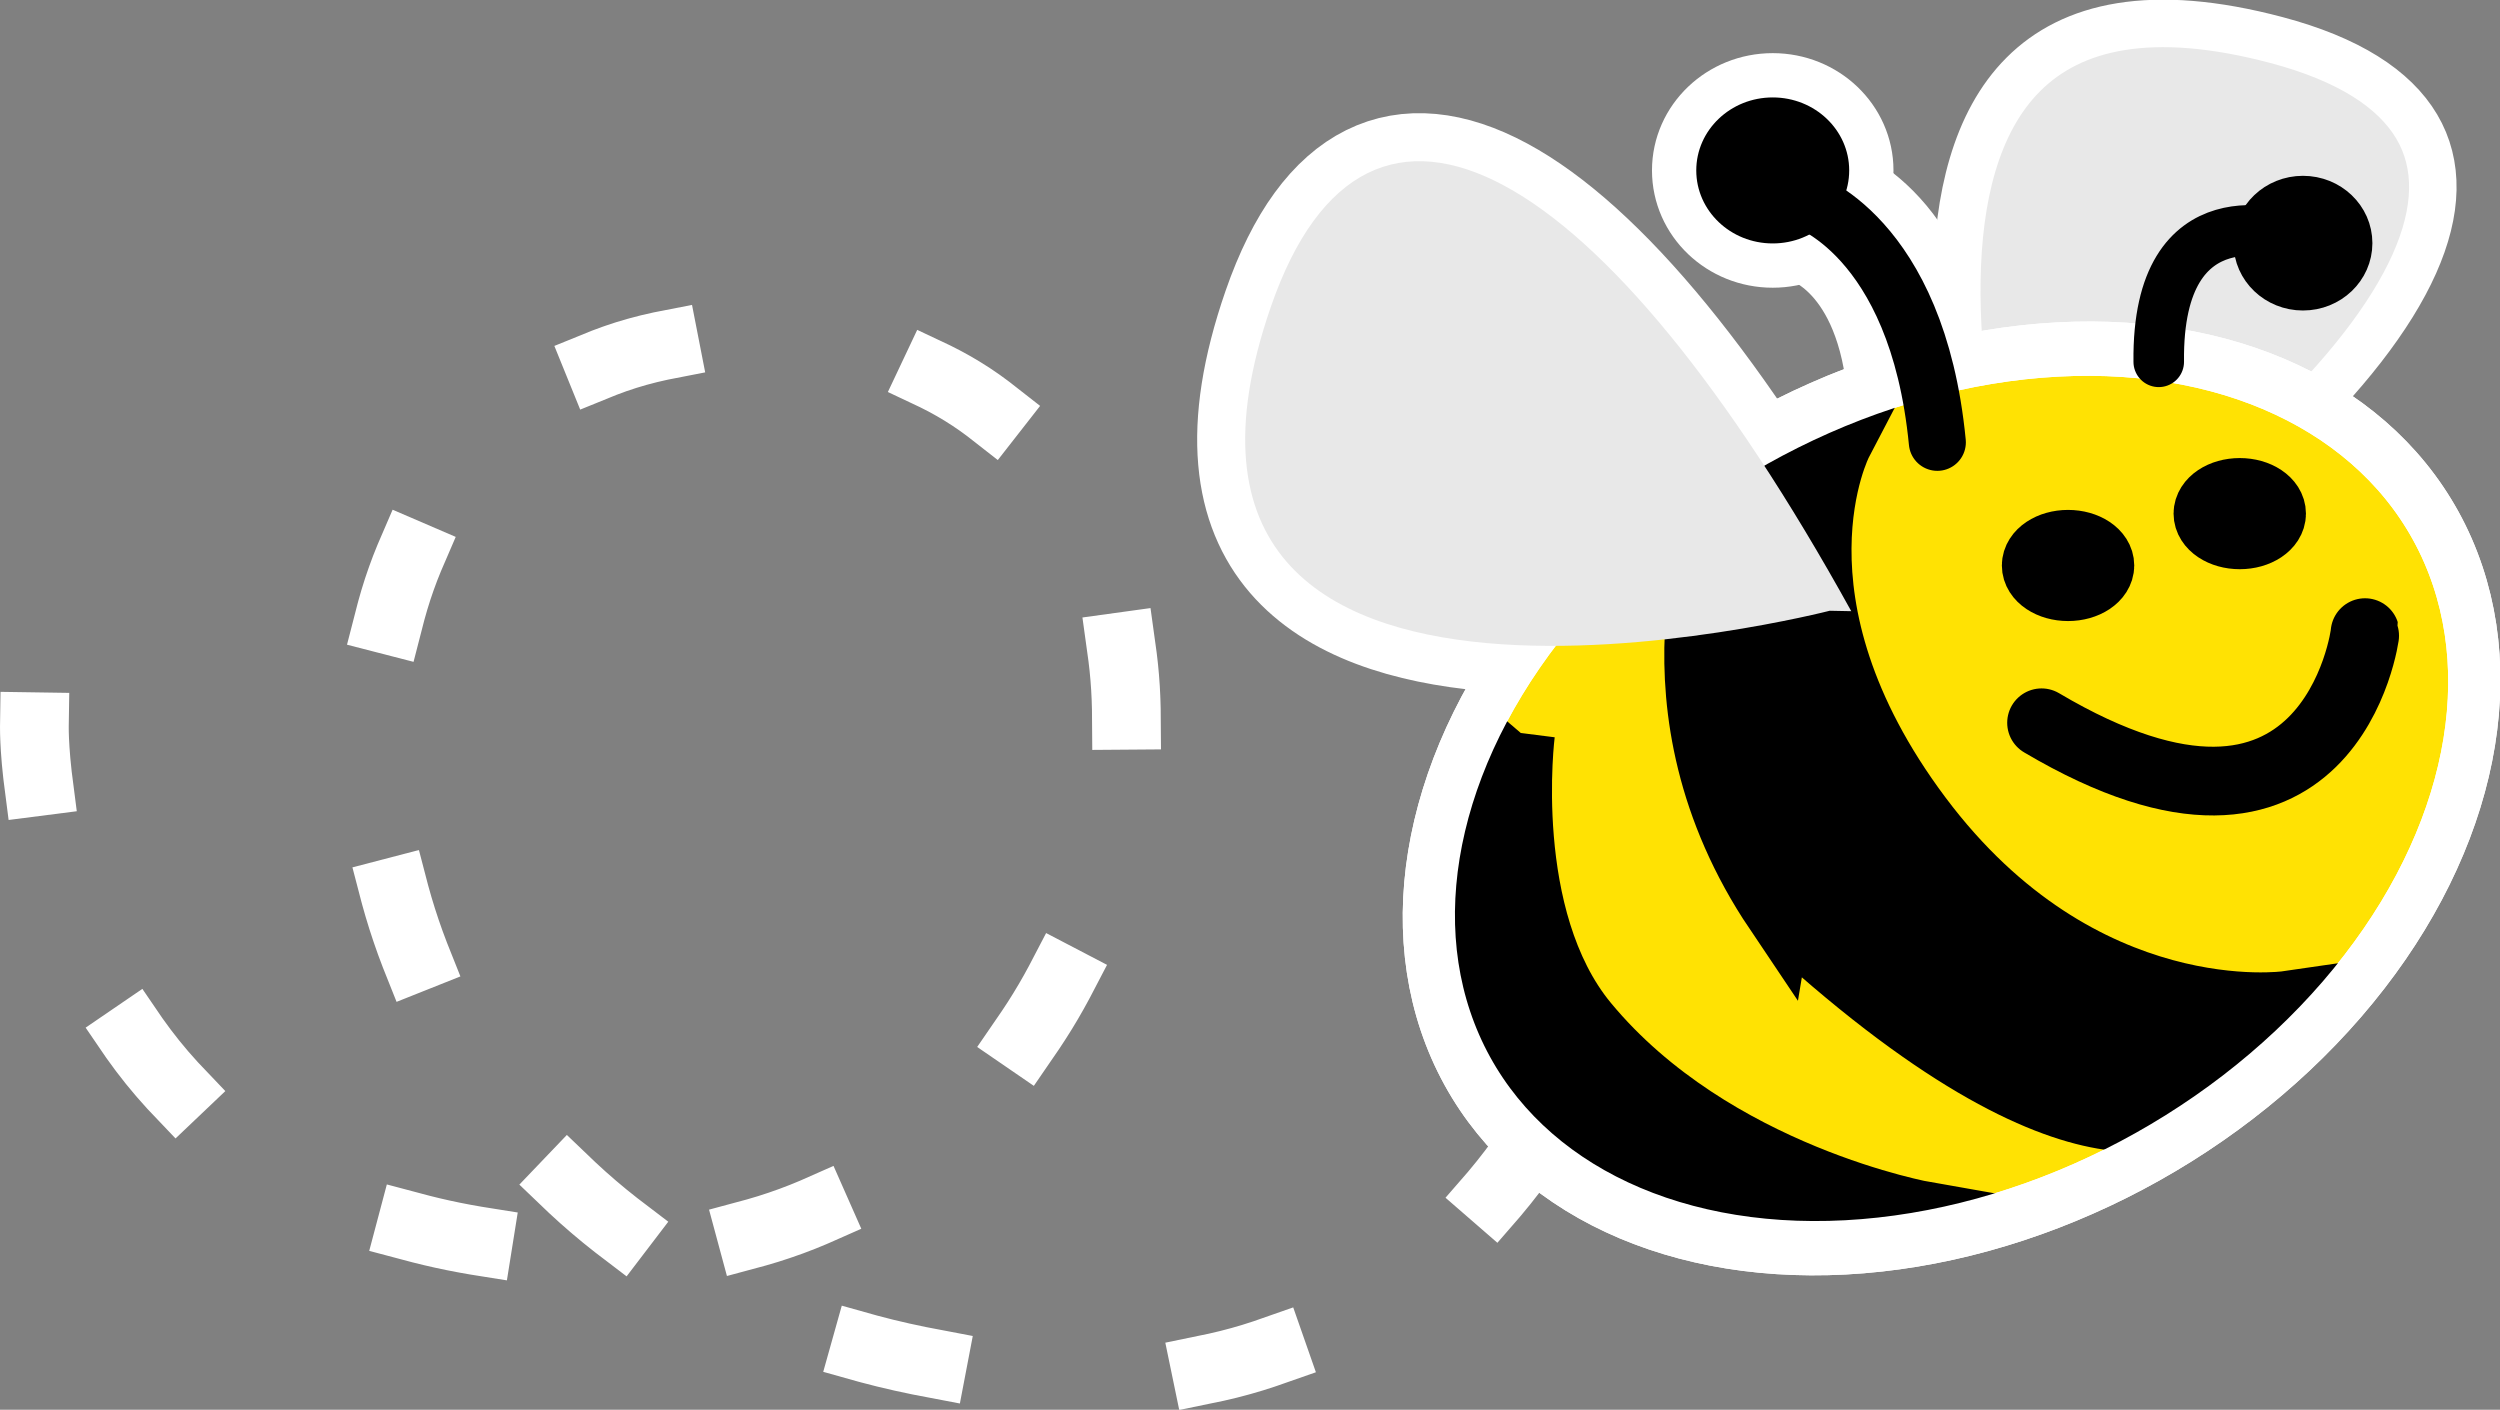 <?xml version="1.0" encoding="UTF-8" standalone="no"?>
<!-- Created with Inkscape (http://www.inkscape.org/) -->

<svg
   width="82.394mm"
   height="46.462mm"
   viewBox="0 0 82.394 46.462"
   version="1.1"
   id="svg1"
   inkscape:version="1.3 (0e150ed, 2023-07-21)"
   sodipodi:docname="busy-bee-inverted.svg"
   xmlns:inkscape="http://www.inkscape.org/namespaces/inkscape"
   xmlns:sodipodi="http://sodipodi.sourceforge.net/DTD/sodipodi-0.dtd"
   xmlns="http://www.w3.org/2000/svg"
   xmlns:svg="http://www.w3.org/2000/svg">
  <rect x="0" y="0" width="82.394" height="46.462" fill="#808080" stroke="none"/>
  <sodipodi:namedview
     id="namedview1"
     pagecolor="#ffffff"
     bordercolor="#000000"
     borderopacity="0.25"
     inkscape:showpageshadow="2"
     inkscape:pageopacity="0.0"
     inkscape:pagecheckerboard="0"
     inkscape:deskcolor="#d1d1d1"
     inkscape:document-units="mm"
     inkscape:zoom="1.8880066"
     inkscape:cx="144.59695"
     inkscape:cy="100.90007"
     inkscape:window-width="1592"
     inkscape:window-height="984"
     inkscape:window-x="0"
     inkscape:window-y="38"
     inkscape:window-maximized="0"
     inkscape:current-layer="layer1" />
  <defs
     id="defs1" />
  <g
     inkscape:groupmode="layer"
     id="layer2"
     inkscape:label="Layer 2"
     style="display:none">
    <rect
       style="fill:#000000;fill-opacity:1;stroke:#fcfcfc;stroke-width:1.565;stroke-linecap:round;stroke-dashoffset:1.712;stroke-opacity:1"
       id="rect1"
       width="87.111"
       height="58.074"
       x="-2.73"
       y="-3.405" />
  </g>
  <g
     inkscape:label="Layer 1"
     inkscape:groupmode="layer"
     id="layer1"
     transform="translate(-28.485,-20.345)">
    <path
       style="display:inline;fill:#1e1e1e;fill-opacity:0;stroke:#ffffff;stroke-width:4.806;stroke-linecap:round;stroke-linejoin:miter;stroke-dasharray:none;stroke-dashoffset:1.712;stroke-opacity:1"
       d="M 91.74,32.927 C 91.223,28.125 88.315,27.334 88.315,27.334"
       id="path8" />
    <path
       style="fill:#e8e8e8;fill-opacity:1;stroke:#ffffff;stroke-width:3.165;stroke-linecap:round;stroke-linejoin:miter;stroke-dasharray:none;stroke-dashoffset:1.712;stroke-opacity:1"
       d="M 89.498,40.488 C 81.319,25.681 73.557,21.246 70.372,30.449 64.763,46.657 88.788,40.474 88.788,40.474 Z"
       id="path7-1"
       sodipodi:nodetypes="cscc" />
    <path
       style="fill:#e8e8e8;fill-opacity:1;stroke:#ffffff;stroke-width:1.565;stroke-linecap:round;stroke-linejoin:miter;stroke-dasharray:none;stroke-dashoffset:1.712;stroke-opacity:1"
       d="M 94.912,41.479 C 109.077,32.232 112.928,24.165 103.516,21.666 86.939,17.265 94.874,40.77 94.874,40.77 Z"
       id="path7-4"
       sodipodi:nodetypes="cscc"
       inkscape:export-filename="busy-bee.svg"
       inkscape:export-xdpi="96"
       inkscape:export-ydpi="96" />
    <path
       style="fill:#ffffff;fill-opacity:0;stroke:#ffffff;stroke-width:2.265;stroke-linecap:square;stroke-linejoin:round;stroke-dasharray:2.265, 9.06;stroke-dashoffset:0.453;stroke-opacity:1"
       d="m 29.618,44.296 c 0,0 -0.262,17.299 19.134,17.299 19.396,0 23.589,-30.142 4.456,-30.142 -19.134,0 -16.775,34.336 11.795,34.336 10.222,0 14.678,-8.912 14.678,-8.912"
       id="path1"
       sodipodi:nodetypes="csssc" />
    <ellipse
       style="fill:#ffe203;fill-opacity:1;stroke:#ffffff;stroke-width:1.756;stroke-linecap:square;stroke-linejoin:round;stroke-dasharray:none;stroke-dashoffset:0.453;stroke-opacity:1"
       id="path2"
       cx="66.421"
       cy="83.351"
       rx="18.295"
       ry="13.497"
       transform="matrix(0.894,-0.447,0.401,0.916,0,0)" />
    <path
       style="fill:#000000;fill-opacity:1;stroke:#000000;stroke-width:2.243;stroke-linecap:square;stroke-linejoin:miter;stroke-dasharray:none;stroke-dashoffset:1.712;stroke-opacity:1"
       d="m 78.611,44.505 c 0,0 -0.789,6.118 2.104,9.612 4.197,5.069 11.253,6.304 11.253,6.304 0,0 -7.208,3.246 -12.831,-4.381 -4.81,-6.525 -0.526,-11.534 -0.526,-11.534 z"
       id="path3"
       sodipodi:nodetypes="cscsc"
       inkscape:label="path3" />
    <path
       style="fill:#000000;fill-opacity:1;stroke:#000000;stroke-width:2.265;stroke-linecap:square;stroke-linejoin:miter;stroke-dasharray:none;stroke-dashoffset:1.712;stroke-opacity:1"
       d="m 87.092,50.333 c 10.311,9.612 13.69,6.292 13.69,6.292 l 3.088,-3.146 c 0,0 -6.816,0.99 -12.175,-6.175 -5.36,-7.165 -2.622,-12.408 -2.622,-12.408 l -3.787,2.33 c 0,0 -2.738,6.35 1.806,13.108 z"
       id="path4"
       sodipodi:nodetypes="cccsccc" />
    <ellipse
       style="fill:#ffe203;fill-opacity:0;stroke:#ffffff;stroke-width:1.756;stroke-linecap:square;stroke-linejoin:round;stroke-dasharray:none;stroke-dashoffset:0.453;stroke-opacity:1"
       id="path2-0"
       cx="66.421"
       cy="83.351"
       rx="18.295"
       ry="13.497"
       transform="matrix(0.894,-0.447,0.401,0.916,2.7083334e-7,1.1458334e-7)" />
    <ellipse
       style="fill:#000000;fill-opacity:1;stroke:#000000;stroke-width:2.265;stroke-linecap:square;stroke-linejoin:miter;stroke-dasharray:none;stroke-dashoffset:1.712;stroke-opacity:1"
       id="path5"
       cx="96.643"
       cy="38.982"
       rx="1.049"
       ry="0.699" />
    <ellipse
       style="fill:#000000;fill-opacity:1;stroke:#000000;stroke-width:2.265;stroke-linecap:square;stroke-linejoin:miter;stroke-dasharray:none;stroke-dashoffset:1.712;stroke-opacity:1"
       id="path5-4"
       cx="102.302"
       cy="37.273"
       rx="1.049"
       ry="0.699" />
    <path
       style="fill:#ffffff;fill-opacity:0;stroke:#000000;stroke-width:2.265;stroke-linecap:round;stroke-linejoin:miter;stroke-dasharray:none;stroke-dashoffset:1.712;stroke-opacity:1"
       d="m 95.77,44.166 c 9.528,5.641 10.676,-2.925 10.661,-2.971"
       id="path6"
       sodipodi:nodetypes="cc" />
    <path
       style="fill:#e8e8e8;fill-opacity:1;stroke:#ffffff;stroke-width:1.565;stroke-linecap:round;stroke-linejoin:miter;stroke-dasharray:none;stroke-dashoffset:1.712;stroke-opacity:0"
       d="M 89.498,40.488 C 81.319,25.681 73.557,21.246 70.372,30.449 64.763,46.657 88.788,40.474 88.788,40.474 Z"
       id="path7"
       sodipodi:nodetypes="cscc" />
    <ellipse
       style="fill:#ffffff;fill-opacity:1;stroke:#ffffff;stroke-width:2.919;stroke-linecap:round;stroke-linejoin:miter;stroke-dasharray:none;stroke-dashoffset:1.712;stroke-opacity:1"
       id="path9"
       cx="86.91"
       cy="25.962"
       rx="2.52"
       ry="2.406" />
    <ellipse
       style="fill:#000000;fill-opacity:1;stroke:#ffffff;stroke-width:1.019;stroke-linecap:round;stroke-linejoin:miter;stroke-dasharray:none;stroke-dashoffset:1.712;stroke-opacity:0"
       id="path9-8"
       cx="86.91"
       cy="25.962"
       rx="2.52"
       ry="2.406" />
    <ellipse
       style="fill:#000000;fill-opacity:1;stroke:#000000;stroke-width:1.565;stroke-linecap:round;stroke-linejoin:miter;stroke-dasharray:none;stroke-dashoffset:1.712;stroke-opacity:1"
       id="path9-1"
       cx="104.385"
       cy="28.359"
       rx="1.506"
       ry="1.437" />
    <path
       style="fill:#6f6f6f;fill-opacity:0;stroke:#000000;stroke-width:1.666;stroke-linecap:round;stroke-linejoin:miter;stroke-dasharray:none;stroke-dashoffset:1.712;stroke-opacity:1"
       d="M 99.632,32.27 C 99.566,26.552 103.911,28.14 103.911,28.14"
       id="path10" />
    <path
       style="display:inline;fill:#1e1e1e;fill-opacity:0;stroke:#000000;stroke-width:1.88;stroke-linecap:round;stroke-linejoin:miter;stroke-dasharray:none;stroke-dashoffset:1.712;stroke-opacity:1"
       d="M 92.335,34.923 C 91.666,28.052 87.902,26.921 87.902,26.921"
       id="path8-9" />
  </g>
</svg>
